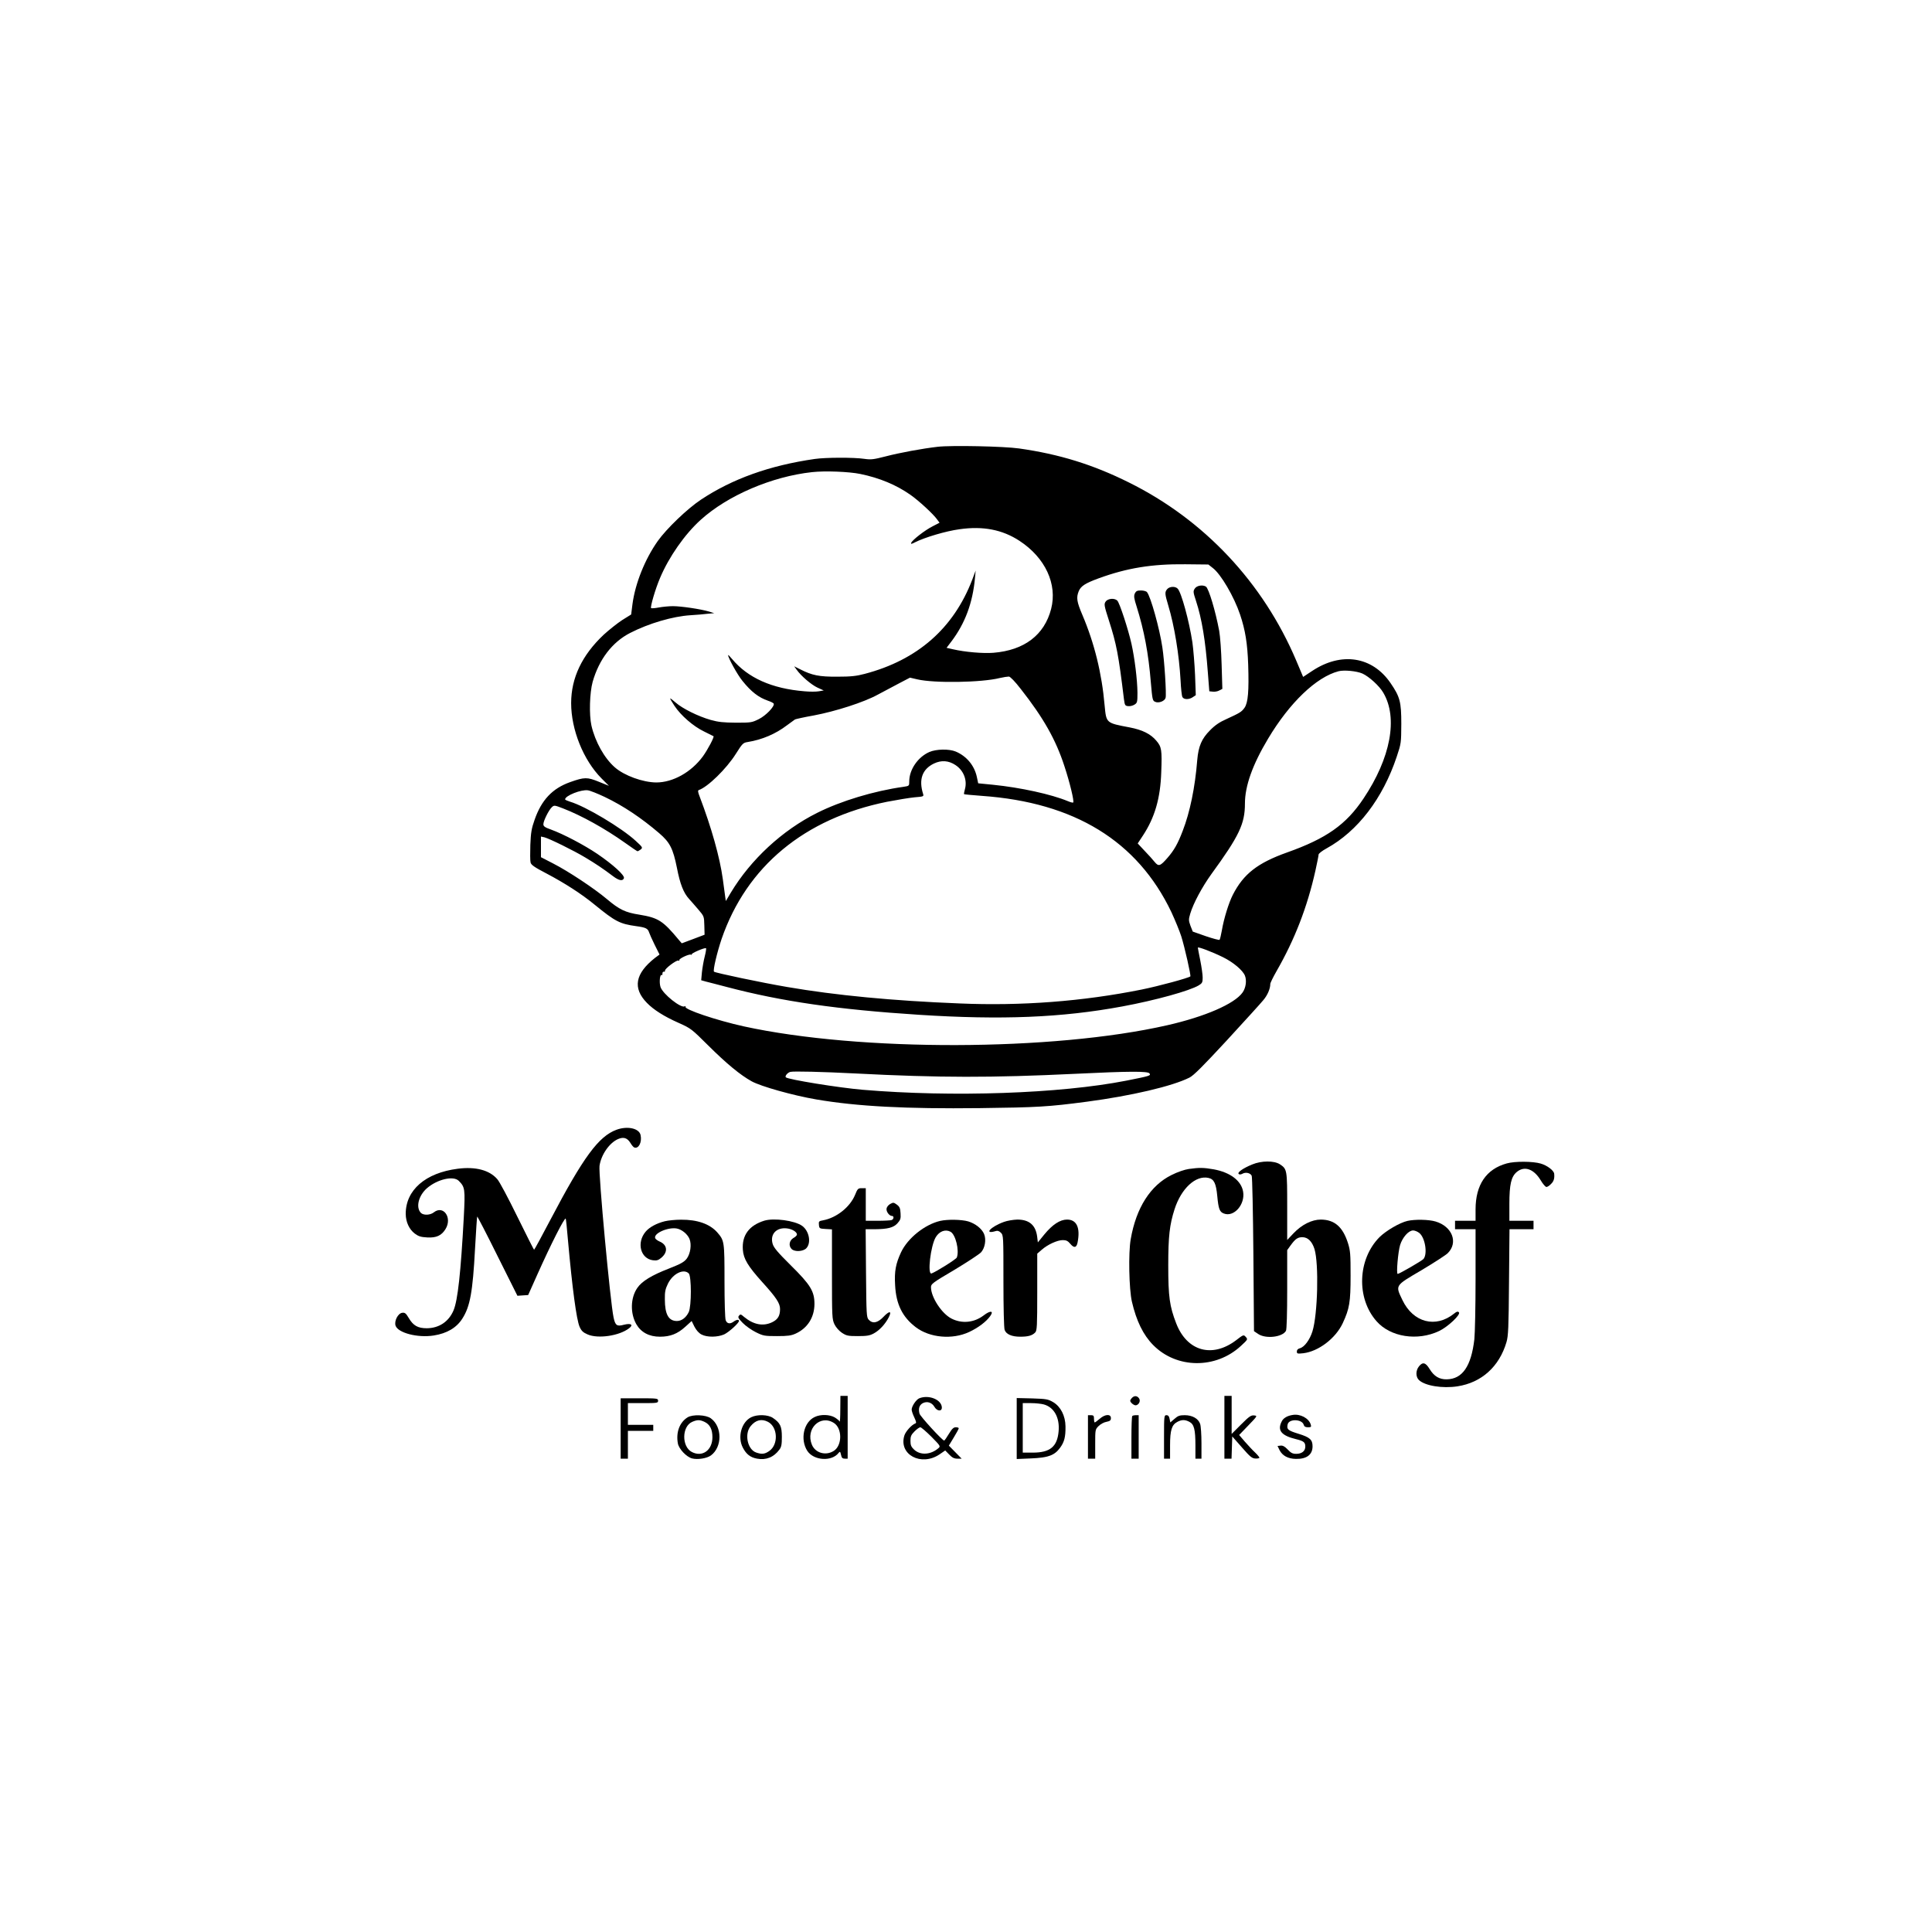 <?xml version="1.0" standalone="no"?>
<!DOCTYPE svg PUBLIC "-//W3C//DTD SVG 20010904//EN"
 "http://www.w3.org/TR/2001/REC-SVG-20010904/DTD/svg10.dtd">
<svg version="1.0" xmlns="http://www.w3.org/2000/svg"
 width="1600pt" height="1600pt" viewBox="0 0 1600 1600"
 preserveAspectRatio="xMidYMid meet">

<g transform="translate(0,1600) scale(0.1,-0.1)"
fill="#000000" stroke="none">
<path d="M7766 12300 c-130 -15 -314 -49 -433 -80 -98 -25 -119 -28 -175 -20
-86 13 -323 12 -411 -1 -375 -54 -683 -165 -942 -337 -113 -75 -285 -240 -358
-343 -106 -150 -186 -350 -209 -521 l-11 -87 -74 -46 c-40 -26 -109 -81 -154
-122 -179 -169 -269 -357 -269 -566 0 -220 101 -472 252 -624 l61 -61 -84 34
c-96 39 -119 39 -237 -3 -147 -52 -238 -148 -295 -313 -25 -70 -31 -106 -35
-207 -2 -66 -2 -132 2 -146 5 -20 32 -39 132 -91 150 -79 290 -169 397 -257
174 -142 210 -160 346 -179 80 -11 96 -19 107 -53 4 -12 24 -58 46 -102 l40
-80 -39 -29 c-163 -129 -185 -249 -66 -371 55 -57 143 -113 263 -166 103 -46
108 -51 245 -187 152 -151 266 -245 360 -297 76 -42 342 -117 535 -150 339
-58 742 -79 1355 -72 480 6 565 11 885 53 369 49 708 128 851 200 34 17 112
95 310 309 145 158 281 307 301 332 35 41 58 95 58 134 0 9 23 56 51 105 151
263 255 530 323 835 14 64 26 123 26 132 0 8 29 31 66 51 258 142 465 412 581
759 37 111 37 114 38 272 0 183 -11 224 -89 338 -151 221 -408 261 -650 100
l-74 -49 -57 135 c-274 646 -762 1166 -1385 1475 -299 149 -578 235 -910 282
-125 18 -561 27 -674 14z m-642 -225 c161 -33 299 -91 416 -173 70 -49 190
-160 221 -204 l20 -27 -58 -30 c-62 -31 -168 -113 -177 -137 -4 -11 3 -10 32
5 81 41 256 93 368 108 195 28 355 -3 497 -96 214 -140 315 -359 262 -564 -56
-216 -222 -342 -477 -363 -86 -7 -237 6 -336 29 l-53 12 41 54 c113 150 175
318 194 521 l6 65 -28 -75 c-155 -404 -454 -666 -892 -781 -68 -18 -114 -23
-225 -23 -151 -1 -210 11 -308 61 l-50 25 21 -29 c36 -51 121 -124 173 -148
l51 -23 -41 -7 c-22 -4 -76 -4 -118 0 -271 22 -469 111 -600 267 -18 22 -33
37 -33 32 0 -22 77 -162 118 -212 73 -91 134 -138 212 -165 24 -8 46 -19 48
-25 7 -23 -65 -98 -123 -127 -58 -29 -65 -30 -190 -30 -104 1 -146 5 -210 23
-104 30 -232 93 -290 144 -25 22 -45 37 -45 33 0 -4 16 -31 36 -61 53 -80 156
-169 243 -211 42 -21 78 -39 80 -40 8 -6 -49 -113 -88 -167 -97 -132 -249
-216 -386 -216 -111 1 -264 56 -343 125 -87 76 -163 212 -194 346 -20 90 -15
271 10 362 53 186 162 329 310 405 156 80 354 138 501 147 47 3 111 8 141 12
l55 5 -45 14 c-67 20 -229 44 -297 44 -33 0 -85 -5 -117 -11 -32 -6 -60 -8
-64 -5 -8 9 35 158 74 249 73 174 205 363 337 482 223 202 590 359 922 395
108 12 306 4 399 -15z m2920 -779 c67 -51 176 -237 226 -386 43 -128 61 -239
67 -416 7 -215 -1 -313 -30 -355 -25 -35 -39 -43 -150 -94 -57 -25 -95 -51
-136 -93 -69 -69 -96 -131 -106 -247 -18 -227 -61 -433 -120 -585 -41 -108
-72 -162 -126 -224 -61 -70 -74 -74 -107 -34 -14 18 -52 60 -84 93 l-56 60 43
65 c98 149 145 308 152 526 7 183 3 209 -41 260 -47 56 -116 90 -221 110 -196
37 -193 35 -207 182 -23 266 -85 516 -184 749 -47 110 -52 144 -30 198 18 42
54 65 166 106 233 85 440 119 716 116 l191 -2 37 -29z m1239 -874 c55 -25 141
-103 173 -159 123 -209 61 -540 -164 -876 -144 -216 -307 -331 -634 -447 -244
-87 -360 -178 -448 -350 -34 -66 -75 -199 -91 -295 -7 -38 -15 -73 -19 -78 -3
-4 -55 10 -114 30 l-108 38 -19 48 c-16 45 -16 52 -2 100 25 85 98 221 175
328 231 317 278 417 278 584 0 146 63 323 192 538 178 298 399 510 583 558 46
12 150 2 198 -19z m-2830 -127 c188 -239 291 -421 362 -640 45 -136 82 -291
73 -301 -3 -3 -23 2 -44 11 -137 57 -392 113 -621 136 l-122 12 -11 52 c-20
95 -85 173 -175 211 -55 23 -162 21 -219 -4 -95 -42 -166 -146 -166 -243 0
-37 0 -38 -47 -45 -244 -34 -519 -117 -716 -216 -288 -144 -549 -385 -715
-661 l-41 -69 -5 34 c-2 18 -12 85 -20 148 -25 181 -94 426 -192 684 -14 35
-16 50 -7 53 74 25 229 176 307 300 55 87 60 92 99 98 118 19 231 67 325 139
30 22 60 44 66 48 6 3 76 19 156 33 180 34 414 109 529 172 47 25 127 68 177
94 l90 47 60 -14 c140 -33 533 -27 684 11 30 7 64 12 75 12 12 -1 50 -40 98
-102z m-540 -631 c67 -44 99 -125 78 -200 -6 -21 -9 -39 -7 -41 2 -2 68 -8
147 -14 767 -54 1289 -374 1570 -963 31 -67 68 -157 82 -201 28 -89 81 -324
75 -331 -14 -13 -260 -80 -403 -109 -488 -98 -995 -137 -1510 -115 -553 22
-1023 67 -1425 136 -212 36 -596 117 -607 127 -10 11 25 158 63 271 207 601
687 998 1370 1136 83 16 186 33 228 37 73 6 77 7 71 27 -38 120 -8 206 90 253
61 29 121 25 178 -13z m-2905 -264 c153 -73 304 -174 451 -300 89 -76 115
-128 147 -287 26 -135 55 -208 101 -258 15 -17 50 -56 76 -87 48 -56 48 -57
50 -133 l2 -76 -95 -36 -94 -35 -24 28 c-132 159 -170 183 -326 209 -117 18
-167 42 -271 130 -106 89 -319 230 -444 294 l-101 52 0 86 0 85 28 -6 c42 -11
244 -110 340 -168 87 -52 148 -93 230 -155 48 -36 79 -42 89 -16 9 23 -89 112
-221 202 -108 73 -281 164 -383 201 -51 18 -63 27 -63 44 0 28 45 118 70 141
19 18 23 17 93 -10 155 -60 347 -167 512 -284 54 -39 102 -71 105 -71 3 0 15
7 26 15 18 15 17 18 -41 71 -117 108 -416 287 -545 325 -22 7 -40 15 -40 19 0
30 132 83 188 75 18 -2 81 -27 140 -55z m5120 -1327 c84 -41 164 -108 182
-153 16 -40 8 -101 -20 -140 -67 -94 -312 -200 -625 -271 -946 -215 -2543
-219 -3505 -9 -226 50 -497 141 -483 163 3 6 1 7 -6 3 -30 -19 -182 102 -201
160 -12 37 -5 108 9 99 5 -2 8 3 7 13 0 9 5 16 11 15 7 -2 12 2 10 8 -3 16 95
90 111 84 7 -3 11 -1 8 3 -7 12 83 54 97 46 7 -4 9 -4 5 1 -9 9 110 60 119 52
3 -3 -2 -34 -11 -69 -9 -35 -19 -93 -23 -130 l-6 -66 39 -11 c22 -5 100 -26
174 -45 455 -120 922 -187 1590 -230 683 -44 1182 -24 1684 69 276 51 560 130
634 175 28 17 32 25 32 64 0 24 -9 88 -20 143 -11 54 -20 101 -20 105 0 10
119 -35 208 -79z m-3043 -963 c696 -36 1129 -36 1815 -3 452 22 608 23 620 3
11 -18 7 -20 -195 -60 -547 -107 -1435 -138 -2181 -75 -199 17 -618 85 -636
103 -10 10 14 39 37 45 23 7 268 1 540 -13z"/>
<path d="M9895 11126 c-15 -22 -14 -30 10 -103 48 -147 78 -326 98 -594 l12
-154 29 -3 c16 -2 40 2 54 10 l25 13 -6 200 c-3 110 -12 236 -20 280 -31 166
-87 352 -110 367 -27 17 -76 9 -92 -16z"/>
<path d="M9667 11122 c-22 -25 -21 -39 8 -136 51 -169 90 -408 102 -621 3 -66
10 -128 15 -137 11 -23 56 -23 87 -1 l24 16 -6 166 c-4 91 -14 213 -22 271
-27 178 -92 415 -122 445 -20 21 -66 19 -86 -3z"/>
<path d="M9398 11085 c-9 -21 -7 -40 15 -108 62 -198 98 -385 118 -631 12
-138 14 -149 35 -158 30 -14 80 6 87 33 8 30 -10 311 -27 419 -23 156 -97 420
-127 456 -6 8 -29 14 -50 14 -32 0 -41 -5 -51 -25z"/>
<path d="M9156 11017 c-14 -20 -12 -33 28 -157 62 -193 79 -280 124 -650 7
-51 9 -55 35 -58 16 -2 39 4 53 13 22 14 24 21 24 98 -1 106 -23 286 -50 407
-27 120 -98 337 -117 356 -23 23 -80 18 -97 -9z"/>
<path d="M5106 6644 c-148 -54 -275 -226 -548 -746 -72 -137 -132 -248 -135
-248 -2 0 -65 124 -139 275 -74 151 -148 291 -166 310 -65 75 -180 105 -327
86 -268 -34 -432 -177 -431 -375 1 -66 28 -126 75 -162 31 -23 50 -29 104 -32
76 -4 118 16 151 70 57 94 -18 200 -97 138 -30 -24 -85 -26 -107 -5 -44 45
-21 142 49 204 86 75 220 106 264 62 52 -52 54 -67 42 -300 -25 -461 -50 -690
-85 -773 -40 -94 -120 -147 -221 -148 -75 0 -113 22 -150 85 -23 39 -32 46
-54 43 -35 -4 -68 -68 -55 -107 21 -60 184 -102 316 -81 109 17 189 64 237
140 64 100 86 220 105 578 8 145 16 265 18 267 2 2 78 -144 168 -326 l165
-330 44 3 45 3 76 170 c115 257 225 473 235 463 2 -2 11 -84 19 -183 35 -390
70 -654 96 -713 15 -34 29 -47 66 -63 86 -38 263 -12 344 51 38 29 16 44 -43
29 -58 -16 -72 -6 -86 62 -27 126 -126 1191 -116 1254 13 92 82 191 154 222
45 19 75 10 101 -31 11 -19 26 -37 33 -39 36 -13 65 44 52 103 -12 56 -109 77
-199 44z"/>
<path d="M10369 6356 c-73 -30 -124 -65 -111 -78 6 -6 18 -6 32 2 27 15 65 6
76 -17 5 -10 11 -304 14 -653 l5 -634 34 -23 c63 -43 202 -27 231 26 6 13 10
141 10 344 l0 324 28 39 c40 55 59 68 98 68 45 0 80 -35 100 -98 37 -121 27
-541 -17 -682 -22 -70 -67 -131 -105 -140 -15 -4 -24 -13 -24 -26 0 -19 4 -20
53 -15 126 15 268 123 327 249 56 121 65 174 65 393 0 179 -2 207 -22 271 -43
134 -111 193 -224 194 -75 0 -159 -42 -228 -115 l-51 -54 0 277 c0 303 -1 310
-59 349 -48 32 -153 32 -232 -1z"/>
<path d="M12478 6365 c-170 -47 -258 -177 -258 -381 l0 -94 -85 0 -85 0 0 -35
0 -35 85 0 85 0 0 -412 c0 -227 -5 -452 -10 -499 -26 -224 -99 -330 -229 -332
-61 -1 -105 25 -142 86 -33 54 -57 60 -88 21 -28 -35 -27 -87 0 -113 51 -48
195 -71 319 -52 200 31 346 163 406 366 15 52 18 117 21 498 l4 437 100 0 99
0 0 35 0 35 -100 0 -100 0 0 138 c0 164 15 227 61 266 63 53 141 26 198 -68
18 -31 40 -56 48 -56 8 0 25 11 38 25 23 22 30 46 26 85 -3 27 -59 69 -112 84
-64 19 -214 20 -281 1z"/>
<path d="M9845 6319 c-35 -5 -93 -25 -141 -49 -176 -86 -295 -272 -340 -533
-20 -113 -14 -414 10 -517 37 -160 94 -276 176 -359 194 -197 519 -200 727 -7
57 53 58 54 40 74 -18 20 -19 20 -81 -28 -198 -149 -406 -90 -495 140 -55 142
-66 220 -66 480 0 241 11 337 52 465 55 172 175 284 281 260 46 -10 63 -45 73
-151 10 -106 19 -131 55 -144 83 -32 177 75 159 181 -15 91 -107 160 -243 185
-86 15 -120 15 -207 3z"/>
<path d="M7081 6104 c-42 -101 -153 -189 -264 -210 -35 -6 -38 -9 -35 -38 3
-30 5 -31 56 -34 l52 -3 0 -371 c0 -358 1 -373 21 -416 13 -26 38 -54 62 -70
37 -24 50 -27 131 -27 74 0 99 4 132 22 47 25 95 77 124 133 28 55 6 57 -45 3
-48 -50 -89 -57 -121 -22 -18 20 -19 43 -22 385 l-3 364 73 0 c111 1 158 13
191 50 24 27 28 38 25 82 -2 42 -8 55 -31 72 -26 19 -30 19 -55 5 -15 -8 -28
-25 -30 -38 -4 -25 23 -61 45 -61 18 0 16 -27 -3 -34 -9 -3 -60 -6 -115 -6
l-99 0 0 135 0 135 -33 0 c-31 0 -35 -4 -56 -56z"/>
<path d="M5505 5886 c-68 -17 -127 -49 -158 -86 -77 -91 -43 -223 60 -237 32
-4 45 0 70 21 57 48 50 108 -16 135 -16 7 -32 19 -35 27 -15 40 106 93 179 80
42 -8 88 -46 105 -86 19 -46 8 -123 -23 -164 -22 -28 -49 -43 -148 -82 -142
-55 -224 -105 -261 -160 -57 -82 -60 -210 -8 -301 39 -67 106 -103 195 -103
86 0 146 24 209 81 l54 49 23 -47 c16 -30 36 -53 59 -65 46 -24 132 -23 187 1
40 19 123 94 123 112 0 14 -23 10 -44 -6 -30 -22 -55 -18 -66 11 -6 14 -10
154 -10 325 0 328 -1 335 -60 403 -62 70 -165 106 -300 105 -47 0 -107 -6
-135 -13z m199 -432 c23 -23 23 -271 0 -320 -22 -46 -59 -74 -98 -74 -69 0
-100 55 -100 180 -1 62 4 85 26 130 41 83 130 126 172 84z"/>
<path d="M6330 5891 c-126 -39 -187 -121 -178 -241 5 -75 43 -137 160 -267
117 -129 148 -176 148 -224 0 -56 -18 -86 -65 -109 -75 -36 -154 -21 -233 44
-26 23 -31 24 -42 10 -11 -13 -6 -22 31 -60 24 -25 73 -59 109 -77 61 -30 71
-32 175 -32 90 0 118 4 155 21 98 45 154 134 155 244 0 106 -32 159 -196 321
-108 107 -140 145 -150 177 -24 80 30 139 118 129 43 -5 83 -29 83 -51 0 -7
-13 -20 -30 -29 -34 -21 -41 -64 -14 -91 25 -25 96 -21 122 7 42 45 23 143
-35 185 -62 44 -233 67 -313 43z"/>
<path d="M7786 5889 c-128 -30 -269 -143 -324 -260 -44 -95 -56 -157 -49 -273
8 -158 61 -264 172 -348 115 -87 302 -104 441 -39 75 35 141 85 174 131 33 46
2 49 -53 7 -79 -61 -181 -71 -267 -27 -81 41 -170 177 -170 260 0 27 13 37
193 143 105 63 205 129 221 145 33 36 45 105 26 152 -18 44 -72 87 -132 105
-56 16 -170 18 -232 4z m86 -90 c42 -23 74 -155 52 -213 -5 -14 -167 -116
-209 -132 -37 -14 -8 231 35 301 30 49 80 67 122 44z"/>
<path d="M8315 5881 c-112 -40 -172 -107 -68 -76 14 5 28 0 42 -14 21 -21 21
-29 21 -400 0 -218 4 -390 10 -405 13 -36 59 -56 129 -56 65 0 99 9 124 35 15
15 17 52 17 335 l0 318 37 32 c49 43 129 80 175 80 28 0 42 -7 62 -31 31 -37
51 -33 60 11 24 122 -7 190 -87 190 -58 0 -121 -41 -189 -124 l-53 -65 -6 50
c-13 94 -66 139 -164 139 -33 -1 -83 -9 -110 -19z"/>
<path d="M11656 5889 c-65 -15 -177 -81 -231 -134 -182 -183 -194 -506 -25
-697 115 -131 339 -166 518 -81 72 34 182 137 164 155 -9 9 -18 7 -39 -10
-153 -124 -340 -75 -429 112 -59 124 -64 116 157 246 104 62 203 126 219 142
88 88 37 221 -101 262 -57 17 -171 19 -233 5z m98 -100 c48 -38 70 -172 35
-215 -12 -15 -201 -124 -214 -124 -13 0 3 182 20 239 20 64 70 121 108 121 13
0 36 -9 51 -21z"/>
<path d="M6959 4328 c0 -62 -3 -108 -5 -101 -3 7 -21 22 -40 34 -42 25 -118
28 -167 4 -92 -43 -122 -186 -61 -281 54 -81 204 -90 260 -15 10 12 13 10 19
-17 5 -25 12 -32 31 -32 l24 0 0 260 0 260 -30 0 -30 0 -1 -112z m-52 -113
c69 -45 68 -185 -1 -230 -66 -43 -153 -19 -182 50 -55 132 69 254 183 180z"/>
<path d="M9376 4425 c-9 -9 -16 -20 -16 -25 0 -15 32 -41 48 -38 24 5 39 35
26 56 -15 23 -38 26 -58 7z"/>
<path d="M10140 4180 l0 -260 30 0 29 0 3 92 3 92 80 -91 c69 -79 84 -91 113
-92 17 -1 32 3 32 7 0 4 -16 24 -36 43 -20 18 -57 59 -84 89 l-48 56 76 79
c76 79 77 80 48 83 -25 3 -41 -8 -107 -74 l-79 -79 0 158 0 157 -30 0 -30 0 0
-260z"/>
<path d="M7613 4420 c-26 -11 -63 -66 -63 -94 0 -11 10 -40 22 -65 16 -34 18
-46 9 -49 -30 -10 -82 -67 -92 -102 -47 -157 140 -256 291 -155 l48 33 33 -34
c25 -26 41 -34 68 -34 l35 0 -53 54 -53 54 41 68 c23 37 41 71 41 76 0 4 -11
8 -24 8 -19 0 -32 -12 -58 -55 -18 -30 -35 -55 -39 -55 -15 0 -199 201 -204
223 -11 41 -2 70 26 86 35 19 76 7 97 -29 21 -37 62 -42 62 -7 -1 65 -107 109
-187 77z m100 -318 c73 -74 77 -79 60 -94 -65 -57 -152 -62 -204 -12 -23 22
-29 36 -29 72 0 37 6 50 34 78 19 19 40 34 48 34 7 0 48 -35 91 -78z"/>
<path d="M5140 4170 l0 -250 30 0 30 0 0 115 0 115 105 0 105 0 0 25 0 25
-105 0 -105 0 0 90 0 90 125 0 c118 0 125 1 125 20 0 19 -7 20 -155 20 l-155
0 0 -250z"/>
<path d="M8420 4170 l0 -253 118 5 c143 6 195 25 241 88 36 49 46 91 45 177
-1 88 -40 164 -102 201 -43 25 -57 27 -174 31 l-128 3 0 -252z m225 199 c85
-24 132 -110 122 -222 -11 -128 -71 -177 -214 -177 l-83 0 0 205 0 205 68 0
c37 0 85 -5 107 -11z"/>
<path d="M10705 4282 c-45 -7 -77 -26 -90 -53 -39 -75 -4 -118 120 -148 62
-15 75 -26 75 -61 0 -37 -29 -60 -75 -60 -30 0 -44 7 -71 36 -25 26 -41 34
-59 32 l-25 -3 17 -35 c24 -46 70 -71 135 -72 89 -2 138 35 138 104 0 55 -22
75 -116 104 -88 27 -100 37 -90 79 12 47 120 43 133 -5 4 -14 14 -20 35 -20
26 0 29 3 23 23 -16 52 -87 90 -150 79z"/>
<path d="M5694 4262 c-67 -42 -97 -125 -80 -217 9 -45 70 -110 117 -123 46
-12 123 0 157 25 94 70 94 238 -1 307 -41 30 -151 34 -193 8z m140 -37 c45
-21 66 -62 66 -127 0 -108 -83 -168 -170 -123 -86 44 -84 213 3 250 42 18 62
18 101 0z"/>
<path d="M6221 4263 c-81 -40 -115 -165 -69 -252 28 -54 62 -81 118 -91 74
-14 138 12 184 74 17 22 21 42 21 106 0 87 -13 116 -75 158 -41 27 -128 30
-179 5z m139 -38 c82 -43 88 -189 10 -242 -37 -26 -62 -28 -108 -12 -72 25
-99 155 -45 219 42 51 90 62 143 35z"/>
<path d="M9010 4100 l0 -180 30 0 30 0 0 121 c0 119 0 121 28 149 16 16 45 32
65 35 30 6 37 12 37 31 0 36 -49 33 -93 -6 -19 -16 -37 -30 -41 -30 -3 0 -6
14 -6 30 0 25 -4 30 -25 30 l-25 0 0 -180z"/>
<path d="M9377 4273 c-4 -3 -7 -84 -7 -180 l0 -173 30 0 30 0 0 180 0 180 -23
0 c-13 0 -27 -3 -30 -7z"/>
<path d="M9640 4100 l0 -180 25 0 25 0 0 111 c0 125 14 170 61 194 36 19 63
19 99 0 39 -20 50 -64 50 -197 l0 -108 25 0 25 0 0 129 c0 70 -5 142 -11 159
-15 44 -65 72 -127 72 -43 0 -57 -5 -85 -30 l-35 -30 -6 30 c-4 21 -11 30 -26
30 -19 0 -20 -6 -20 -180z"/>
</g>
</svg>
